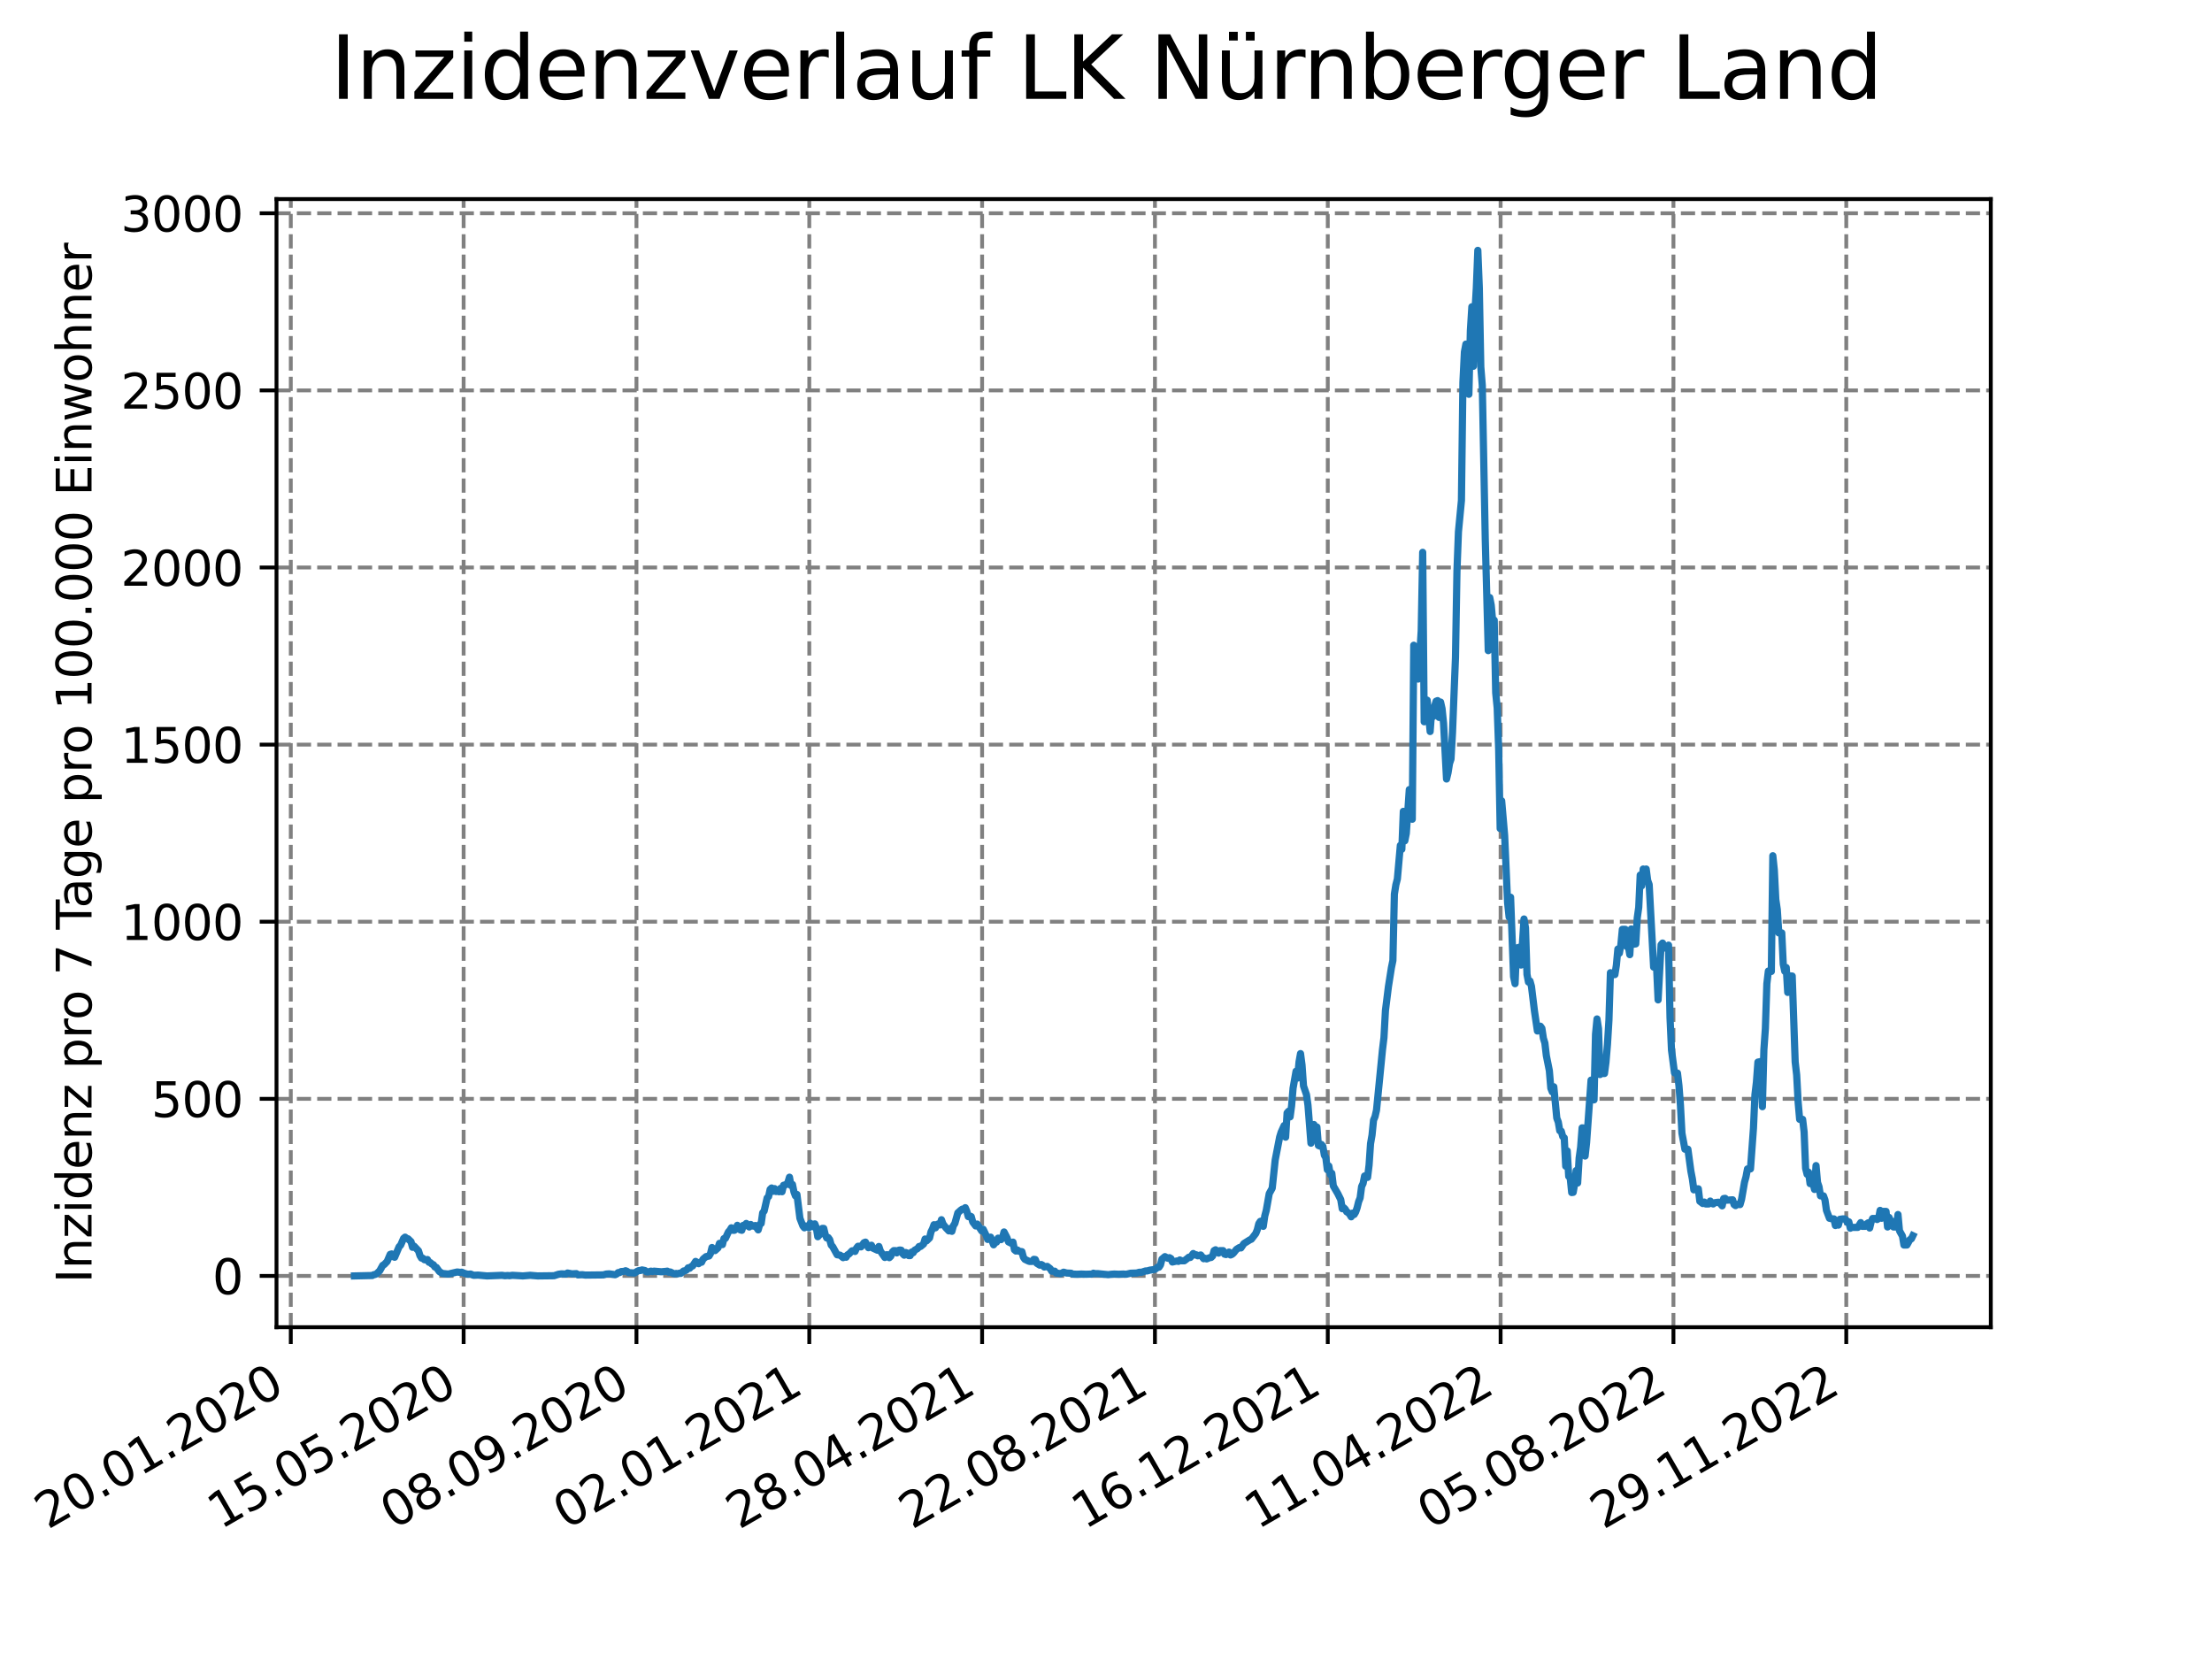 <?xml version="1.0" encoding="utf-8" standalone="no"?>
<!DOCTYPE svg PUBLIC "-//W3C//DTD SVG 1.1//EN"
  "http://www.w3.org/Graphics/SVG/1.1/DTD/svg11.dtd">
<svg xmlns:xlink="http://www.w3.org/1999/xlink" width="460.8pt" height="345.6pt" viewBox="0 0 460.8 345.6" xmlns="http://www.w3.org/2000/svg" version="1.1">
 <defs>
  <style type="text/css">*{stroke-linejoin: round; stroke-linecap: butt}</style>
 </defs>
 <g id="figure_1">
  <g id="patch_1">
   <path d="M 0 345.6 
L 460.8 345.6 
L 460.8 0 
L 0 0 
z
" style="fill: #ffffff"/>
  </g>
  <g id="axes_1">
   <g id="patch_2">
    <path d="M 57.6 276.48 
L 414.72 276.48 
L 414.72 41.472 
L 57.6 41.472 
z
" style="fill: #ffffff"/>
   </g>
   <g id="matplotlib.axis_1">
    <g id="xtick_1">
     <g id="line2d_1">
      <path d="M 60.577 276.48 
L 60.577 41.472 
" clip-path="url(#p43c33eaeb0)" style="fill: none; stroke-dasharray: 2.96,1.28; stroke-dashoffset: 0; stroke: #808080; stroke-width: 0.8"/>
     </g>
     <g id="line2d_2">
      <defs>
       <path id="m33ea0f60d6" d="M 0 0 
L 0 3.5 
" style="stroke: #000000; stroke-width: 0.8"/>
      </defs>
      <g>
       <use xlink:href="#m33ea0f60d6" x="60.577" y="276.48" style="stroke: #000000; stroke-width: 0.8"/>
      </g>
     </g>
     <g id="text_1">
      <!-- 20.01.2020 -->
      <g transform="translate(9.952 318.689) rotate(-30) scale(0.1 -0.1)">
       <defs>
        <path id="DejaVuSans-32" d="M 1228 531 
L 3431 531 
L 3431 0 
L 469 0 
L 469 531 
Q 828 903 1448 1529 
Q 2069 2156 2228 2338 
Q 2531 2678 2651 2914 
Q 2772 3150 2772 3378 
Q 2772 3750 2511 3984 
Q 2250 4219 1831 4219 
Q 1534 4219 1204 4116 
Q 875 4013 500 3803 
L 500 4441 
Q 881 4594 1212 4672 
Q 1544 4750 1819 4750 
Q 2544 4750 2975 4387 
Q 3406 4025 3406 3419 
Q 3406 3131 3298 2873 
Q 3191 2616 2906 2266 
Q 2828 2175 2409 1742 
Q 1991 1309 1228 531 
z
" transform="scale(0.016)"/>
        <path id="DejaVuSans-30" d="M 2034 4250 
Q 1547 4250 1301 3770 
Q 1056 3291 1056 2328 
Q 1056 1369 1301 889 
Q 1547 409 2034 409 
Q 2525 409 2770 889 
Q 3016 1369 3016 2328 
Q 3016 3291 2770 3770 
Q 2525 4250 2034 4250 
z
M 2034 4750 
Q 2819 4750 3233 4129 
Q 3647 3509 3647 2328 
Q 3647 1150 3233 529 
Q 2819 -91 2034 -91 
Q 1250 -91 836 529 
Q 422 1150 422 2328 
Q 422 3509 836 4129 
Q 1250 4750 2034 4750 
z
" transform="scale(0.016)"/>
        <path id="DejaVuSans-2e" d="M 684 794 
L 1344 794 
L 1344 0 
L 684 0 
L 684 794 
z
" transform="scale(0.016)"/>
        <path id="DejaVuSans-31" d="M 794 531 
L 1825 531 
L 1825 4091 
L 703 3866 
L 703 4441 
L 1819 4666 
L 2450 4666 
L 2450 531 
L 3481 531 
L 3481 0 
L 794 0 
L 794 531 
z
" transform="scale(0.016)"/>
       </defs>
       <use xlink:href="#DejaVuSans-32"/>
       <use xlink:href="#DejaVuSans-30" x="63.623"/>
       <use xlink:href="#DejaVuSans-2e" x="127.246"/>
       <use xlink:href="#DejaVuSans-30" x="159.033"/>
       <use xlink:href="#DejaVuSans-31" x="222.656"/>
       <use xlink:href="#DejaVuSans-2e" x="286.279"/>
       <use xlink:href="#DejaVuSans-32" x="318.066"/>
       <use xlink:href="#DejaVuSans-30" x="381.689"/>
       <use xlink:href="#DejaVuSans-32" x="445.312"/>
       <use xlink:href="#DejaVuSans-30" x="508.936"/>
      </g>
     </g>
    </g>
    <g id="xtick_2">
     <g id="line2d_3">
      <path d="M 96.581 276.48 
L 96.581 41.472 
" clip-path="url(#p43c33eaeb0)" style="fill: none; stroke-dasharray: 2.96,1.28; stroke-dashoffset: 0; stroke: #808080; stroke-width: 0.8"/>
     </g>
     <g id="line2d_4">
      <g>
       <use xlink:href="#m33ea0f60d6" x="96.581" y="276.48" style="stroke: #000000; stroke-width: 0.8"/>
      </g>
     </g>
     <g id="text_2">
      <!-- 15.05.2020 -->
      <g transform="translate(45.956 318.689) rotate(-30) scale(0.1 -0.1)">
       <defs>
        <path id="DejaVuSans-35" d="M 691 4666 
L 3169 4666 
L 3169 4134 
L 1269 4134 
L 1269 2991 
Q 1406 3038 1543 3061 
Q 1681 3084 1819 3084 
Q 2600 3084 3056 2656 
Q 3513 2228 3513 1497 
Q 3513 744 3044 326 
Q 2575 -91 1722 -91 
Q 1428 -91 1123 -41 
Q 819 9 494 109 
L 494 744 
Q 775 591 1075 516 
Q 1375 441 1709 441 
Q 2250 441 2565 725 
Q 2881 1009 2881 1497 
Q 2881 1984 2565 2268 
Q 2250 2553 1709 2553 
Q 1456 2553 1204 2497 
Q 953 2441 691 2322 
L 691 4666 
z
" transform="scale(0.016)"/>
       </defs>
       <use xlink:href="#DejaVuSans-31"/>
       <use xlink:href="#DejaVuSans-35" x="63.623"/>
       <use xlink:href="#DejaVuSans-2e" x="127.246"/>
       <use xlink:href="#DejaVuSans-30" x="159.033"/>
       <use xlink:href="#DejaVuSans-35" x="222.656"/>
       <use xlink:href="#DejaVuSans-2e" x="286.279"/>
       <use xlink:href="#DejaVuSans-32" x="318.066"/>
       <use xlink:href="#DejaVuSans-30" x="381.689"/>
       <use xlink:href="#DejaVuSans-32" x="445.312"/>
       <use xlink:href="#DejaVuSans-30" x="508.936"/>
      </g>
     </g>
    </g>
    <g id="xtick_3">
     <g id="line2d_5">
      <path d="M 132.585 276.48 
L 132.585 41.472 
" clip-path="url(#p43c33eaeb0)" style="fill: none; stroke-dasharray: 2.96,1.28; stroke-dashoffset: 0; stroke: #808080; stroke-width: 0.8"/>
     </g>
     <g id="line2d_6">
      <g>
       <use xlink:href="#m33ea0f60d6" x="132.585" y="276.48" style="stroke: #000000; stroke-width: 0.8"/>
      </g>
     </g>
     <g id="text_3">
      <!-- 08.09.2020 -->
      <g transform="translate(81.959 318.689) rotate(-30) scale(0.1 -0.1)">
       <defs>
        <path id="DejaVuSans-38" d="M 2034 2216 
Q 1584 2216 1326 1975 
Q 1069 1734 1069 1313 
Q 1069 891 1326 650 
Q 1584 409 2034 409 
Q 2484 409 2743 651 
Q 3003 894 3003 1313 
Q 3003 1734 2745 1975 
Q 2488 2216 2034 2216 
z
M 1403 2484 
Q 997 2584 770 2862 
Q 544 3141 544 3541 
Q 544 4100 942 4425 
Q 1341 4750 2034 4750 
Q 2731 4750 3128 4425 
Q 3525 4100 3525 3541 
Q 3525 3141 3298 2862 
Q 3072 2584 2669 2484 
Q 3125 2378 3379 2068 
Q 3634 1759 3634 1313 
Q 3634 634 3220 271 
Q 2806 -91 2034 -91 
Q 1263 -91 848 271 
Q 434 634 434 1313 
Q 434 1759 690 2068 
Q 947 2378 1403 2484 
z
M 1172 3481 
Q 1172 3119 1398 2916 
Q 1625 2713 2034 2713 
Q 2441 2713 2670 2916 
Q 2900 3119 2900 3481 
Q 2900 3844 2670 4047 
Q 2441 4250 2034 4250 
Q 1625 4250 1398 4047 
Q 1172 3844 1172 3481 
z
" transform="scale(0.016)"/>
        <path id="DejaVuSans-39" d="M 703 97 
L 703 672 
Q 941 559 1184 500 
Q 1428 441 1663 441 
Q 2288 441 2617 861 
Q 2947 1281 2994 2138 
Q 2813 1869 2534 1725 
Q 2256 1581 1919 1581 
Q 1219 1581 811 2004 
Q 403 2428 403 3163 
Q 403 3881 828 4315 
Q 1253 4750 1959 4750 
Q 2769 4750 3195 4129 
Q 3622 3509 3622 2328 
Q 3622 1225 3098 567 
Q 2575 -91 1691 -91 
Q 1453 -91 1209 -44 
Q 966 3 703 97 
z
M 1959 2075 
Q 2384 2075 2632 2365 
Q 2881 2656 2881 3163 
Q 2881 3666 2632 3958 
Q 2384 4250 1959 4250 
Q 1534 4250 1286 3958 
Q 1038 3666 1038 3163 
Q 1038 2656 1286 2365 
Q 1534 2075 1959 2075 
z
" transform="scale(0.016)"/>
       </defs>
       <use xlink:href="#DejaVuSans-30"/>
       <use xlink:href="#DejaVuSans-38" x="63.623"/>
       <use xlink:href="#DejaVuSans-2e" x="127.246"/>
       <use xlink:href="#DejaVuSans-30" x="159.033"/>
       <use xlink:href="#DejaVuSans-39" x="222.656"/>
       <use xlink:href="#DejaVuSans-2e" x="286.279"/>
       <use xlink:href="#DejaVuSans-32" x="318.066"/>
       <use xlink:href="#DejaVuSans-30" x="381.689"/>
       <use xlink:href="#DejaVuSans-32" x="445.312"/>
       <use xlink:href="#DejaVuSans-30" x="508.936"/>
      </g>
     </g>
    </g>
    <g id="xtick_4">
     <g id="line2d_7">
      <path d="M 168.588 276.48 
L 168.588 41.472 
" clip-path="url(#p43c33eaeb0)" style="fill: none; stroke-dasharray: 2.96,1.28; stroke-dashoffset: 0; stroke: #808080; stroke-width: 0.8"/>
     </g>
     <g id="line2d_8">
      <g>
       <use xlink:href="#m33ea0f60d6" x="168.588" y="276.48" style="stroke: #000000; stroke-width: 0.8"/>
      </g>
     </g>
     <g id="text_4">
      <!-- 02.01.2021 -->
      <g transform="translate(117.963 318.689) rotate(-30) scale(0.1 -0.1)">
       <use xlink:href="#DejaVuSans-30"/>
       <use xlink:href="#DejaVuSans-32" x="63.623"/>
       <use xlink:href="#DejaVuSans-2e" x="127.246"/>
       <use xlink:href="#DejaVuSans-30" x="159.033"/>
       <use xlink:href="#DejaVuSans-31" x="222.656"/>
       <use xlink:href="#DejaVuSans-2e" x="286.279"/>
       <use xlink:href="#DejaVuSans-32" x="318.066"/>
       <use xlink:href="#DejaVuSans-30" x="381.689"/>
       <use xlink:href="#DejaVuSans-32" x="445.312"/>
       <use xlink:href="#DejaVuSans-31" x="508.936"/>
      </g>
     </g>
    </g>
    <g id="xtick_5">
     <g id="line2d_9">
      <path d="M 204.592 276.48 
L 204.592 41.472 
" clip-path="url(#p43c33eaeb0)" style="fill: none; stroke-dasharray: 2.96,1.28; stroke-dashoffset: 0; stroke: #808080; stroke-width: 0.8"/>
     </g>
     <g id="line2d_10">
      <g>
       <use xlink:href="#m33ea0f60d6" x="204.592" y="276.48" style="stroke: #000000; stroke-width: 0.8"/>
      </g>
     </g>
     <g id="text_5">
      <!-- 28.04.2021 -->
      <g transform="translate(153.967 318.689) rotate(-30) scale(0.1 -0.1)">
       <defs>
        <path id="DejaVuSans-34" d="M 2419 4116 
L 825 1625 
L 2419 1625 
L 2419 4116 
z
M 2253 4666 
L 3047 4666 
L 3047 1625 
L 3713 1625 
L 3713 1100 
L 3047 1100 
L 3047 0 
L 2419 0 
L 2419 1100 
L 313 1100 
L 313 1709 
L 2253 4666 
z
" transform="scale(0.016)"/>
       </defs>
       <use xlink:href="#DejaVuSans-32"/>
       <use xlink:href="#DejaVuSans-38" x="63.623"/>
       <use xlink:href="#DejaVuSans-2e" x="127.246"/>
       <use xlink:href="#DejaVuSans-30" x="159.033"/>
       <use xlink:href="#DejaVuSans-34" x="222.656"/>
       <use xlink:href="#DejaVuSans-2e" x="286.279"/>
       <use xlink:href="#DejaVuSans-32" x="318.066"/>
       <use xlink:href="#DejaVuSans-30" x="381.689"/>
       <use xlink:href="#DejaVuSans-32" x="445.312"/>
       <use xlink:href="#DejaVuSans-31" x="508.936"/>
      </g>
     </g>
    </g>
    <g id="xtick_6">
     <g id="line2d_11">
      <path d="M 240.596 276.48 
L 240.596 41.472 
" clip-path="url(#p43c33eaeb0)" style="fill: none; stroke-dasharray: 2.96,1.28; stroke-dashoffset: 0; stroke: #808080; stroke-width: 0.8"/>
     </g>
     <g id="line2d_12">
      <g>
       <use xlink:href="#m33ea0f60d6" x="240.596" y="276.48" style="stroke: #000000; stroke-width: 0.8"/>
      </g>
     </g>
     <g id="text_6">
      <!-- 22.08.2021 -->
      <g transform="translate(189.971 318.689) rotate(-30) scale(0.1 -0.1)">
       <use xlink:href="#DejaVuSans-32"/>
       <use xlink:href="#DejaVuSans-32" x="63.623"/>
       <use xlink:href="#DejaVuSans-2e" x="127.246"/>
       <use xlink:href="#DejaVuSans-30" x="159.033"/>
       <use xlink:href="#DejaVuSans-38" x="222.656"/>
       <use xlink:href="#DejaVuSans-2e" x="286.279"/>
       <use xlink:href="#DejaVuSans-32" x="318.066"/>
       <use xlink:href="#DejaVuSans-30" x="381.689"/>
       <use xlink:href="#DejaVuSans-32" x="445.312"/>
       <use xlink:href="#DejaVuSans-31" x="508.936"/>
      </g>
     </g>
    </g>
    <g id="xtick_7">
     <g id="line2d_13">
      <path d="M 276.6 276.48 
L 276.6 41.472 
" clip-path="url(#p43c33eaeb0)" style="fill: none; stroke-dasharray: 2.96,1.28; stroke-dashoffset: 0; stroke: #808080; stroke-width: 0.8"/>
     </g>
     <g id="line2d_14">
      <g>
       <use xlink:href="#m33ea0f60d6" x="276.6" y="276.48" style="stroke: #000000; stroke-width: 0.8"/>
      </g>
     </g>
     <g id="text_7">
      <!-- 16.12.2021 -->
      <g transform="translate(225.974 318.689) rotate(-30) scale(0.1 -0.1)">
       <defs>
        <path id="DejaVuSans-36" d="M 2113 2584 
Q 1688 2584 1439 2293 
Q 1191 2003 1191 1497 
Q 1191 994 1439 701 
Q 1688 409 2113 409 
Q 2538 409 2786 701 
Q 3034 994 3034 1497 
Q 3034 2003 2786 2293 
Q 2538 2584 2113 2584 
z
M 3366 4563 
L 3366 3988 
Q 3128 4100 2886 4159 
Q 2644 4219 2406 4219 
Q 1781 4219 1451 3797 
Q 1122 3375 1075 2522 
Q 1259 2794 1537 2939 
Q 1816 3084 2150 3084 
Q 2853 3084 3261 2657 
Q 3669 2231 3669 1497 
Q 3669 778 3244 343 
Q 2819 -91 2113 -91 
Q 1303 -91 875 529 
Q 447 1150 447 2328 
Q 447 3434 972 4092 
Q 1497 4750 2381 4750 
Q 2619 4750 2861 4703 
Q 3103 4656 3366 4563 
z
" transform="scale(0.016)"/>
       </defs>
       <use xlink:href="#DejaVuSans-31"/>
       <use xlink:href="#DejaVuSans-36" x="63.623"/>
       <use xlink:href="#DejaVuSans-2e" x="127.246"/>
       <use xlink:href="#DejaVuSans-31" x="159.033"/>
       <use xlink:href="#DejaVuSans-32" x="222.656"/>
       <use xlink:href="#DejaVuSans-2e" x="286.279"/>
       <use xlink:href="#DejaVuSans-32" x="318.066"/>
       <use xlink:href="#DejaVuSans-30" x="381.689"/>
       <use xlink:href="#DejaVuSans-32" x="445.312"/>
       <use xlink:href="#DejaVuSans-31" x="508.936"/>
      </g>
     </g>
    </g>
    <g id="xtick_8">
     <g id="line2d_15">
      <path d="M 312.603 276.48 
L 312.603 41.472 
" clip-path="url(#p43c33eaeb0)" style="fill: none; stroke-dasharray: 2.96,1.28; stroke-dashoffset: 0; stroke: #808080; stroke-width: 0.8"/>
     </g>
     <g id="line2d_16">
      <g>
       <use xlink:href="#m33ea0f60d6" x="312.603" y="276.48" style="stroke: #000000; stroke-width: 0.8"/>
      </g>
     </g>
     <g id="text_8">
      <!-- 11.04.2022 -->
      <g transform="translate(261.978 318.689) rotate(-30) scale(0.1 -0.1)">
       <use xlink:href="#DejaVuSans-31"/>
       <use xlink:href="#DejaVuSans-31" x="63.623"/>
       <use xlink:href="#DejaVuSans-2e" x="127.246"/>
       <use xlink:href="#DejaVuSans-30" x="159.033"/>
       <use xlink:href="#DejaVuSans-34" x="222.656"/>
       <use xlink:href="#DejaVuSans-2e" x="286.279"/>
       <use xlink:href="#DejaVuSans-32" x="318.066"/>
       <use xlink:href="#DejaVuSans-30" x="381.689"/>
       <use xlink:href="#DejaVuSans-32" x="445.312"/>
       <use xlink:href="#DejaVuSans-32" x="508.936"/>
      </g>
     </g>
    </g>
    <g id="xtick_9">
     <g id="line2d_17">
      <path d="M 348.607 276.48 
L 348.607 41.472 
" clip-path="url(#p43c33eaeb0)" style="fill: none; stroke-dasharray: 2.96,1.28; stroke-dashoffset: 0; stroke: #808080; stroke-width: 0.8"/>
     </g>
     <g id="line2d_18">
      <g>
       <use xlink:href="#m33ea0f60d6" x="348.607" y="276.48" style="stroke: #000000; stroke-width: 0.8"/>
      </g>
     </g>
     <g id="text_9">
      <!-- 05.08.2022 -->
      <g transform="translate(297.982 318.689) rotate(-30) scale(0.1 -0.1)">
       <use xlink:href="#DejaVuSans-30"/>
       <use xlink:href="#DejaVuSans-35" x="63.623"/>
       <use xlink:href="#DejaVuSans-2e" x="127.246"/>
       <use xlink:href="#DejaVuSans-30" x="159.033"/>
       <use xlink:href="#DejaVuSans-38" x="222.656"/>
       <use xlink:href="#DejaVuSans-2e" x="286.279"/>
       <use xlink:href="#DejaVuSans-32" x="318.066"/>
       <use xlink:href="#DejaVuSans-30" x="381.689"/>
       <use xlink:href="#DejaVuSans-32" x="445.312"/>
       <use xlink:href="#DejaVuSans-32" x="508.936"/>
      </g>
     </g>
    </g>
    <g id="xtick_10">
     <g id="line2d_19">
      <path d="M 384.611 276.48 
L 384.611 41.472 
" clip-path="url(#p43c33eaeb0)" style="fill: none; stroke-dasharray: 2.96,1.28; stroke-dashoffset: 0; stroke: #808080; stroke-width: 0.8"/>
     </g>
     <g id="line2d_20">
      <g>
       <use xlink:href="#m33ea0f60d6" x="384.611" y="276.48" style="stroke: #000000; stroke-width: 0.8"/>
      </g>
     </g>
     <g id="text_10">
      <!-- 29.11.2022 -->
      <g transform="translate(333.986 318.689) rotate(-30) scale(0.1 -0.1)">
       <use xlink:href="#DejaVuSans-32"/>
       <use xlink:href="#DejaVuSans-39" x="63.623"/>
       <use xlink:href="#DejaVuSans-2e" x="127.246"/>
       <use xlink:href="#DejaVuSans-31" x="159.033"/>
       <use xlink:href="#DejaVuSans-31" x="222.656"/>
       <use xlink:href="#DejaVuSans-2e" x="286.279"/>
       <use xlink:href="#DejaVuSans-32" x="318.066"/>
       <use xlink:href="#DejaVuSans-30" x="381.689"/>
       <use xlink:href="#DejaVuSans-32" x="445.312"/>
       <use xlink:href="#DejaVuSans-32" x="508.936"/>
      </g>
     </g>
    </g>
   </g>
   <g id="matplotlib.axis_2">
    <g id="ytick_1">
     <g id="line2d_21">
      <path d="M 57.6 265.798 
L 414.72 265.798 
" clip-path="url(#p43c33eaeb0)" style="fill: none; stroke-dasharray: 2.96,1.28; stroke-dashoffset: 0; stroke: #808080; stroke-width: 0.8"/>
     </g>
     <g id="line2d_22">
      <defs>
       <path id="m6b6531a99d" d="M 0 0 
L -3.5 0 
" style="stroke: #000000; stroke-width: 0.8"/>
      </defs>
      <g>
       <use xlink:href="#m6b6531a99d" x="57.6" y="265.798" style="stroke: #000000; stroke-width: 0.8"/>
      </g>
     </g>
     <g id="text_11">
      <!-- 0 -->
      <g transform="translate(44.237 269.597) scale(0.1 -0.1)">
       <use xlink:href="#DejaVuSans-30"/>
      </g>
     </g>
    </g>
    <g id="ytick_2">
     <g id="line2d_23">
      <path d="M 57.6 228.903 
L 414.72 228.903 
" clip-path="url(#p43c33eaeb0)" style="fill: none; stroke-dasharray: 2.96,1.28; stroke-dashoffset: 0; stroke: #808080; stroke-width: 0.8"/>
     </g>
     <g id="line2d_24">
      <g>
       <use xlink:href="#m6b6531a99d" x="57.6" y="228.903" style="stroke: #000000; stroke-width: 0.8"/>
      </g>
     </g>
     <g id="text_12">
      <!-- 500 -->
      <g transform="translate(31.512 232.703) scale(0.1 -0.1)">
       <use xlink:href="#DejaVuSans-35"/>
       <use xlink:href="#DejaVuSans-30" x="63.623"/>
       <use xlink:href="#DejaVuSans-30" x="127.246"/>
      </g>
     </g>
    </g>
    <g id="ytick_3">
     <g id="line2d_25">
      <path d="M 57.6 192.009 
L 414.72 192.009 
" clip-path="url(#p43c33eaeb0)" style="fill: none; stroke-dasharray: 2.96,1.28; stroke-dashoffset: 0; stroke: #808080; stroke-width: 0.8"/>
     </g>
     <g id="line2d_26">
      <g>
       <use xlink:href="#m6b6531a99d" x="57.6" y="192.009" style="stroke: #000000; stroke-width: 0.8"/>
      </g>
     </g>
     <g id="text_13">
      <!-- 1000 -->
      <g transform="translate(25.15 195.808) scale(0.1 -0.1)">
       <use xlink:href="#DejaVuSans-31"/>
       <use xlink:href="#DejaVuSans-30" x="63.623"/>
       <use xlink:href="#DejaVuSans-30" x="127.246"/>
       <use xlink:href="#DejaVuSans-30" x="190.869"/>
      </g>
     </g>
    </g>
    <g id="ytick_4">
     <g id="line2d_27">
      <path d="M 57.6 155.114 
L 414.72 155.114 
" clip-path="url(#p43c33eaeb0)" style="fill: none; stroke-dasharray: 2.96,1.28; stroke-dashoffset: 0; stroke: #808080; stroke-width: 0.8"/>
     </g>
     <g id="line2d_28">
      <g>
       <use xlink:href="#m6b6531a99d" x="57.6" y="155.114" style="stroke: #000000; stroke-width: 0.8"/>
      </g>
     </g>
     <g id="text_14">
      <!-- 1500 -->
      <g transform="translate(25.15 158.914) scale(0.1 -0.1)">
       <use xlink:href="#DejaVuSans-31"/>
       <use xlink:href="#DejaVuSans-35" x="63.623"/>
       <use xlink:href="#DejaVuSans-30" x="127.246"/>
       <use xlink:href="#DejaVuSans-30" x="190.869"/>
      </g>
     </g>
    </g>
    <g id="ytick_5">
     <g id="line2d_29">
      <path d="M 57.6 118.22 
L 414.72 118.22 
" clip-path="url(#p43c33eaeb0)" style="fill: none; stroke-dasharray: 2.96,1.28; stroke-dashoffset: 0; stroke: #808080; stroke-width: 0.8"/>
     </g>
     <g id="line2d_30">
      <g>
       <use xlink:href="#m6b6531a99d" x="57.6" y="118.22" style="stroke: #000000; stroke-width: 0.8"/>
      </g>
     </g>
     <g id="text_15">
      <!-- 2000 -->
      <g transform="translate(25.15 122.019) scale(0.1 -0.1)">
       <use xlink:href="#DejaVuSans-32"/>
       <use xlink:href="#DejaVuSans-30" x="63.623"/>
       <use xlink:href="#DejaVuSans-30" x="127.246"/>
       <use xlink:href="#DejaVuSans-30" x="190.869"/>
      </g>
     </g>
    </g>
    <g id="ytick_6">
     <g id="line2d_31">
      <path d="M 57.6 81.326 
L 414.72 81.326 
" clip-path="url(#p43c33eaeb0)" style="fill: none; stroke-dasharray: 2.96,1.28; stroke-dashoffset: 0; stroke: #808080; stroke-width: 0.8"/>
     </g>
     <g id="line2d_32">
      <g>
       <use xlink:href="#m6b6531a99d" x="57.6" y="81.326" style="stroke: #000000; stroke-width: 0.8"/>
      </g>
     </g>
     <g id="text_16">
      <!-- 2500 -->
      <g transform="translate(25.15 85.125) scale(0.1 -0.1)">
       <use xlink:href="#DejaVuSans-32"/>
       <use xlink:href="#DejaVuSans-35" x="63.623"/>
       <use xlink:href="#DejaVuSans-30" x="127.246"/>
       <use xlink:href="#DejaVuSans-30" x="190.869"/>
      </g>
     </g>
    </g>
    <g id="ytick_7">
     <g id="line2d_33">
      <path d="M 57.6 44.431 
L 414.72 44.431 
" clip-path="url(#p43c33eaeb0)" style="fill: none; stroke-dasharray: 2.96,1.28; stroke-dashoffset: 0; stroke: #808080; stroke-width: 0.8"/>
     </g>
     <g id="line2d_34">
      <g>
       <use xlink:href="#m6b6531a99d" x="57.6" y="44.431" style="stroke: #000000; stroke-width: 0.8"/>
      </g>
     </g>
     <g id="text_17">
      <!-- 3000 -->
      <g transform="translate(25.15 48.23) scale(0.1 -0.1)">
       <defs>
        <path id="DejaVuSans-33" d="M 2597 2516 
Q 3050 2419 3304 2112 
Q 3559 1806 3559 1356 
Q 3559 666 3084 287 
Q 2609 -91 1734 -91 
Q 1441 -91 1130 -33 
Q 819 25 488 141 
L 488 750 
Q 750 597 1062 519 
Q 1375 441 1716 441 
Q 2309 441 2620 675 
Q 2931 909 2931 1356 
Q 2931 1769 2642 2001 
Q 2353 2234 1838 2234 
L 1294 2234 
L 1294 2753 
L 1863 2753 
Q 2328 2753 2575 2939 
Q 2822 3125 2822 3475 
Q 2822 3834 2567 4026 
Q 2313 4219 1838 4219 
Q 1578 4219 1281 4162 
Q 984 4106 628 3988 
L 628 4550 
Q 988 4650 1302 4700 
Q 1616 4750 1894 4750 
Q 2613 4750 3031 4423 
Q 3450 4097 3450 3541 
Q 3450 3153 3228 2886 
Q 3006 2619 2597 2516 
z
" transform="scale(0.016)"/>
       </defs>
       <use xlink:href="#DejaVuSans-33"/>
       <use xlink:href="#DejaVuSans-30" x="63.623"/>
       <use xlink:href="#DejaVuSans-30" x="127.246"/>
       <use xlink:href="#DejaVuSans-30" x="190.869"/>
      </g>
     </g>
    </g>
    <g id="text_18">
     <!-- Inzidenz pro 7 Tage pro 100.000 Einwohner -->
     <g transform="translate(19.07 267.301) rotate(-90) scale(0.1 -0.1)">
      <defs>
       <path id="DejaVuSans-49" d="M 628 4666 
L 1259 4666 
L 1259 0 
L 628 0 
L 628 4666 
z
" transform="scale(0.016)"/>
       <path id="DejaVuSans-6e" d="M 3513 2113 
L 3513 0 
L 2938 0 
L 2938 2094 
Q 2938 2591 2744 2837 
Q 2550 3084 2163 3084 
Q 1697 3084 1428 2787 
Q 1159 2491 1159 1978 
L 1159 0 
L 581 0 
L 581 3500 
L 1159 3500 
L 1159 2956 
Q 1366 3272 1645 3428 
Q 1925 3584 2291 3584 
Q 2894 3584 3203 3211 
Q 3513 2838 3513 2113 
z
" transform="scale(0.016)"/>
       <path id="DejaVuSans-7a" d="M 353 3500 
L 3084 3500 
L 3084 2975 
L 922 459 
L 3084 459 
L 3084 0 
L 275 0 
L 275 525 
L 2438 3041 
L 353 3041 
L 353 3500 
z
" transform="scale(0.016)"/>
       <path id="DejaVuSans-69" d="M 603 3500 
L 1178 3500 
L 1178 0 
L 603 0 
L 603 3500 
z
M 603 4863 
L 1178 4863 
L 1178 4134 
L 603 4134 
L 603 4863 
z
" transform="scale(0.016)"/>
       <path id="DejaVuSans-64" d="M 2906 2969 
L 2906 4863 
L 3481 4863 
L 3481 0 
L 2906 0 
L 2906 525 
Q 2725 213 2448 61 
Q 2172 -91 1784 -91 
Q 1150 -91 751 415 
Q 353 922 353 1747 
Q 353 2572 751 3078 
Q 1150 3584 1784 3584 
Q 2172 3584 2448 3432 
Q 2725 3281 2906 2969 
z
M 947 1747 
Q 947 1113 1208 752 
Q 1469 391 1925 391 
Q 2381 391 2643 752 
Q 2906 1113 2906 1747 
Q 2906 2381 2643 2742 
Q 2381 3103 1925 3103 
Q 1469 3103 1208 2742 
Q 947 2381 947 1747 
z
" transform="scale(0.016)"/>
       <path id="DejaVuSans-65" d="M 3597 1894 
L 3597 1613 
L 953 1613 
Q 991 1019 1311 708 
Q 1631 397 2203 397 
Q 2534 397 2845 478 
Q 3156 559 3463 722 
L 3463 178 
Q 3153 47 2828 -22 
Q 2503 -91 2169 -91 
Q 1331 -91 842 396 
Q 353 884 353 1716 
Q 353 2575 817 3079 
Q 1281 3584 2069 3584 
Q 2775 3584 3186 3129 
Q 3597 2675 3597 1894 
z
M 3022 2063 
Q 3016 2534 2758 2815 
Q 2500 3097 2075 3097 
Q 1594 3097 1305 2825 
Q 1016 2553 972 2059 
L 3022 2063 
z
" transform="scale(0.016)"/>
       <path id="DejaVuSans-20" transform="scale(0.016)"/>
       <path id="DejaVuSans-70" d="M 1159 525 
L 1159 -1331 
L 581 -1331 
L 581 3500 
L 1159 3500 
L 1159 2969 
Q 1341 3281 1617 3432 
Q 1894 3584 2278 3584 
Q 2916 3584 3314 3078 
Q 3713 2572 3713 1747 
Q 3713 922 3314 415 
Q 2916 -91 2278 -91 
Q 1894 -91 1617 61 
Q 1341 213 1159 525 
z
M 3116 1747 
Q 3116 2381 2855 2742 
Q 2594 3103 2138 3103 
Q 1681 3103 1420 2742 
Q 1159 2381 1159 1747 
Q 1159 1113 1420 752 
Q 1681 391 2138 391 
Q 2594 391 2855 752 
Q 3116 1113 3116 1747 
z
" transform="scale(0.016)"/>
       <path id="DejaVuSans-72" d="M 2631 2963 
Q 2534 3019 2420 3045 
Q 2306 3072 2169 3072 
Q 1681 3072 1420 2755 
Q 1159 2438 1159 1844 
L 1159 0 
L 581 0 
L 581 3500 
L 1159 3500 
L 1159 2956 
Q 1341 3275 1631 3429 
Q 1922 3584 2338 3584 
Q 2397 3584 2469 3576 
Q 2541 3569 2628 3553 
L 2631 2963 
z
" transform="scale(0.016)"/>
       <path id="DejaVuSans-6f" d="M 1959 3097 
Q 1497 3097 1228 2736 
Q 959 2375 959 1747 
Q 959 1119 1226 758 
Q 1494 397 1959 397 
Q 2419 397 2687 759 
Q 2956 1122 2956 1747 
Q 2956 2369 2687 2733 
Q 2419 3097 1959 3097 
z
M 1959 3584 
Q 2709 3584 3137 3096 
Q 3566 2609 3566 1747 
Q 3566 888 3137 398 
Q 2709 -91 1959 -91 
Q 1206 -91 779 398 
Q 353 888 353 1747 
Q 353 2609 779 3096 
Q 1206 3584 1959 3584 
z
" transform="scale(0.016)"/>
       <path id="DejaVuSans-37" d="M 525 4666 
L 3525 4666 
L 3525 4397 
L 1831 0 
L 1172 0 
L 2766 4134 
L 525 4134 
L 525 4666 
z
" transform="scale(0.016)"/>
       <path id="DejaVuSans-54" d="M -19 4666 
L 3928 4666 
L 3928 4134 
L 2272 4134 
L 2272 0 
L 1638 0 
L 1638 4134 
L -19 4134 
L -19 4666 
z
" transform="scale(0.016)"/>
       <path id="DejaVuSans-61" d="M 2194 1759 
Q 1497 1759 1228 1600 
Q 959 1441 959 1056 
Q 959 750 1161 570 
Q 1363 391 1709 391 
Q 2188 391 2477 730 
Q 2766 1069 2766 1631 
L 2766 1759 
L 2194 1759 
z
M 3341 1997 
L 3341 0 
L 2766 0 
L 2766 531 
Q 2569 213 2275 61 
Q 1981 -91 1556 -91 
Q 1019 -91 701 211 
Q 384 513 384 1019 
Q 384 1609 779 1909 
Q 1175 2209 1959 2209 
L 2766 2209 
L 2766 2266 
Q 2766 2663 2505 2880 
Q 2244 3097 1772 3097 
Q 1472 3097 1187 3025 
Q 903 2953 641 2809 
L 641 3341 
Q 956 3463 1253 3523 
Q 1550 3584 1831 3584 
Q 2591 3584 2966 3190 
Q 3341 2797 3341 1997 
z
" transform="scale(0.016)"/>
       <path id="DejaVuSans-67" d="M 2906 1791 
Q 2906 2416 2648 2759 
Q 2391 3103 1925 3103 
Q 1463 3103 1205 2759 
Q 947 2416 947 1791 
Q 947 1169 1205 825 
Q 1463 481 1925 481 
Q 2391 481 2648 825 
Q 2906 1169 2906 1791 
z
M 3481 434 
Q 3481 -459 3084 -895 
Q 2688 -1331 1869 -1331 
Q 1566 -1331 1297 -1286 
Q 1028 -1241 775 -1147 
L 775 -588 
Q 1028 -725 1275 -790 
Q 1522 -856 1778 -856 
Q 2344 -856 2625 -561 
Q 2906 -266 2906 331 
L 2906 616 
Q 2728 306 2450 153 
Q 2172 0 1784 0 
Q 1141 0 747 490 
Q 353 981 353 1791 
Q 353 2603 747 3093 
Q 1141 3584 1784 3584 
Q 2172 3584 2450 3431 
Q 2728 3278 2906 2969 
L 2906 3500 
L 3481 3500 
L 3481 434 
z
" transform="scale(0.016)"/>
       <path id="DejaVuSans-45" d="M 628 4666 
L 3578 4666 
L 3578 4134 
L 1259 4134 
L 1259 2753 
L 3481 2753 
L 3481 2222 
L 1259 2222 
L 1259 531 
L 3634 531 
L 3634 0 
L 628 0 
L 628 4666 
z
" transform="scale(0.016)"/>
       <path id="DejaVuSans-77" d="M 269 3500 
L 844 3500 
L 1563 769 
L 2278 3500 
L 2956 3500 
L 3675 769 
L 4391 3500 
L 4966 3500 
L 4050 0 
L 3372 0 
L 2619 2869 
L 1863 0 
L 1184 0 
L 269 3500 
z
" transform="scale(0.016)"/>
       <path id="DejaVuSans-68" d="M 3513 2113 
L 3513 0 
L 2938 0 
L 2938 2094 
Q 2938 2591 2744 2837 
Q 2550 3084 2163 3084 
Q 1697 3084 1428 2787 
Q 1159 2491 1159 1978 
L 1159 0 
L 581 0 
L 581 4863 
L 1159 4863 
L 1159 2956 
Q 1366 3272 1645 3428 
Q 1925 3584 2291 3584 
Q 2894 3584 3203 3211 
Q 3513 2838 3513 2113 
z
" transform="scale(0.016)"/>
      </defs>
      <use xlink:href="#DejaVuSans-49"/>
      <use xlink:href="#DejaVuSans-6e" x="29.492"/>
      <use xlink:href="#DejaVuSans-7a" x="92.871"/>
      <use xlink:href="#DejaVuSans-69" x="145.361"/>
      <use xlink:href="#DejaVuSans-64" x="173.145"/>
      <use xlink:href="#DejaVuSans-65" x="236.621"/>
      <use xlink:href="#DejaVuSans-6e" x="298.145"/>
      <use xlink:href="#DejaVuSans-7a" x="361.523"/>
      <use xlink:href="#DejaVuSans-20" x="414.014"/>
      <use xlink:href="#DejaVuSans-70" x="445.801"/>
      <use xlink:href="#DejaVuSans-72" x="509.277"/>
      <use xlink:href="#DejaVuSans-6f" x="548.141"/>
      <use xlink:href="#DejaVuSans-20" x="609.322"/>
      <use xlink:href="#DejaVuSans-37" x="641.109"/>
      <use xlink:href="#DejaVuSans-20" x="704.732"/>
      <use xlink:href="#DejaVuSans-54" x="736.52"/>
      <use xlink:href="#DejaVuSans-61" x="781.104"/>
      <use xlink:href="#DejaVuSans-67" x="842.383"/>
      <use xlink:href="#DejaVuSans-65" x="905.859"/>
      <use xlink:href="#DejaVuSans-20" x="967.383"/>
      <use xlink:href="#DejaVuSans-70" x="999.17"/>
      <use xlink:href="#DejaVuSans-72" x="1062.646"/>
      <use xlink:href="#DejaVuSans-6f" x="1101.51"/>
      <use xlink:href="#DejaVuSans-20" x="1162.691"/>
      <use xlink:href="#DejaVuSans-31" x="1194.479"/>
      <use xlink:href="#DejaVuSans-30" x="1258.102"/>
      <use xlink:href="#DejaVuSans-30" x="1321.725"/>
      <use xlink:href="#DejaVuSans-2e" x="1385.348"/>
      <use xlink:href="#DejaVuSans-30" x="1417.135"/>
      <use xlink:href="#DejaVuSans-30" x="1480.758"/>
      <use xlink:href="#DejaVuSans-30" x="1544.381"/>
      <use xlink:href="#DejaVuSans-20" x="1608.004"/>
      <use xlink:href="#DejaVuSans-45" x="1639.791"/>
      <use xlink:href="#DejaVuSans-69" x="1702.975"/>
      <use xlink:href="#DejaVuSans-6e" x="1730.758"/>
      <use xlink:href="#DejaVuSans-77" x="1794.137"/>
      <use xlink:href="#DejaVuSans-6f" x="1875.924"/>
      <use xlink:href="#DejaVuSans-68" x="1937.105"/>
      <use xlink:href="#DejaVuSans-6e" x="2000.484"/>
      <use xlink:href="#DejaVuSans-65" x="2063.863"/>
      <use xlink:href="#DejaVuSans-72" x="2125.387"/>
     </g>
    </g>
   </g>
   <g id="line2d_35">
    <path d="M 73.833 265.798 
L 77.557 265.711 
L 77.868 265.539 
L 78.178 265.495 
L 78.488 265.323 
L 79.109 264.718 
L 79.73 263.594 
L 80.04 263.422 
L 80.661 262.774 
L 81.282 261.305 
L 81.592 261.218 
L 81.903 261.78 
L 82.213 261.909 
L 83.144 259.706 
L 83.454 259.404 
L 84.075 257.978 
L 84.386 257.719 
L 84.696 257.978 
L 85.006 258.064 
L 85.627 258.669 
L 85.937 259.836 
L 86.248 259.576 
L 87.179 260.57 
L 87.489 261.564 
L 87.8 262.082 
L 88.11 262.125 
L 88.42 262.428 
L 88.731 262.471 
L 89.041 262.385 
L 89.352 262.946 
L 89.662 263.033 
L 89.972 263.335 
L 90.283 263.465 
L 90.593 263.94 
L 90.903 264.026 
L 91.524 264.891 
L 92.145 265.279 
L 93.386 265.409 
L 95.249 264.977 
L 95.87 265.063 
L 96.18 265.02 
L 96.801 265.279 
L 97.421 265.452 
L 98.042 265.409 
L 98.663 265.668 
L 99.594 265.625 
L 101.456 265.798 
L 103.629 265.711 
L 104.56 265.668 
L 105.181 265.755 
L 105.802 265.711 
L 106.112 265.755 
L 106.733 265.668 
L 108.285 265.755 
L 108.905 265.798 
L 110.457 265.668 
L 112.009 265.798 
L 115.423 265.755 
L 116.354 265.452 
L 116.975 265.366 
L 117.906 265.409 
L 118.217 265.193 
L 119.148 265.366 
L 120.079 265.323 
L 120.389 265.582 
L 121.32 265.539 
L 121.941 265.625 
L 125.666 265.582 
L 126.286 265.409 
L 126.907 265.366 
L 128.149 265.539 
L 128.459 265.409 
L 128.769 265.107 
L 129.08 265.107 
L 129.39 264.891 
L 130.011 264.847 
L 130.321 264.718 
L 130.632 264.847 
L 130.942 265.107 
L 132.184 265.193 
L 132.804 264.804 
L 133.115 264.675 
L 133.425 264.675 
L 133.736 264.545 
L 134.356 264.675 
L 134.667 264.934 
L 134.977 264.977 
L 135.598 264.804 
L 135.908 264.891 
L 136.219 264.804 
L 137.77 264.934 
L 138.702 264.847 
L 139.012 264.804 
L 139.322 265.02 
L 139.633 264.977 
L 140.253 265.279 
L 140.564 265.366 
L 140.874 265.279 
L 141.185 265.366 
L 141.495 265.236 
L 141.805 265.279 
L 142.426 264.761 
L 142.736 264.718 
L 143.047 264.545 
L 143.357 264.113 
L 143.668 264.199 
L 143.978 263.854 
L 144.288 263.724 
L 144.909 262.774 
L 145.53 263.249 
L 145.84 262.946 
L 146.151 262.946 
L 146.461 262.298 
L 147.082 261.78 
L 147.702 261.65 
L 148.013 261.132 
L 148.323 259.879 
L 148.944 260.527 
L 149.565 259.965 
L 149.875 259.015 
L 150.496 259.274 
L 150.806 258.021 
L 151.117 257.978 
L 151.737 256.639 
L 152.048 256.293 
L 152.358 255.774 
L 152.669 256.293 
L 152.979 256.293 
L 153.289 256.077 
L 153.6 255.256 
L 154.22 256.207 
L 154.531 256.293 
L 154.841 255.256 
L 155.152 255.386 
L 155.462 254.867 
L 156.083 255.602 
L 156.393 255.083 
L 156.703 255.386 
L 157.014 255.429 
L 157.324 255.299 
L 157.945 256.207 
L 158.255 255.083 
L 158.566 254.867 
L 158.876 252.664 
L 159.186 252.275 
L 159.807 249.553 
L 160.118 249.251 
L 160.428 247.782 
L 160.738 247.479 
L 161.049 248.171 
L 161.359 247.609 
L 161.669 248.214 
L 161.98 248.127 
L 162.29 248.257 
L 162.601 247.566 
L 162.911 248.257 
L 163.221 246.918 
L 163.842 246.745 
L 164.152 246.27 
L 164.463 245.233 
L 164.773 246.961 
L 165.084 246.745 
L 165.394 248.3 
L 165.704 249.121 
L 166.015 248.819 
L 166.636 253.787 
L 167.256 255.386 
L 167.567 255.774 
L 167.877 255.386 
L 168.498 255.774 
L 168.808 254.824 
L 169.119 255.342 
L 169.429 255.558 
L 169.739 254.954 
L 170.05 255.731 
L 170.36 257.632 
L 170.67 257.287 
L 171.291 255.904 
L 171.602 255.904 
L 171.912 257.2 
L 172.222 257.891 
L 172.533 257.805 
L 172.843 258.237 
L 173.153 259.36 
L 173.464 259.706 
L 174.395 261.391 
L 175.016 261.477 
L 175.636 261.996 
L 175.947 261.737 
L 176.257 261.909 
L 176.568 261.391 
L 176.878 261.218 
L 177.499 260.57 
L 177.809 260.527 
L 178.119 260.7 
L 178.43 260.008 
L 178.74 259.62 
L 179.051 259.62 
L 179.361 259.749 
L 179.982 258.885 
L 180.292 258.756 
L 180.913 259.922 
L 181.534 259.404 
L 181.844 260.008 
L 182.775 260.441 
L 183.085 259.663 
L 183.396 260.613 
L 184.327 261.953 
L 184.637 261.391 
L 184.948 261.391 
L 185.258 261.996 
L 185.569 261.693 
L 185.879 260.829 
L 186.189 260.527 
L 186.5 260.527 
L 186.81 261.002 
L 187.12 260.484 
L 187.431 260.397 
L 187.741 260.441 
L 188.052 261.175 
L 188.362 261.477 
L 188.672 260.916 
L 188.983 261.045 
L 189.293 261.564 
L 189.603 261.564 
L 189.914 260.829 
L 190.224 260.959 
L 190.535 260.441 
L 191.155 260.095 
L 191.466 259.663 
L 191.776 259.663 
L 192.397 259.144 
L 192.707 258.108 
L 193.018 258.496 
L 193.638 257.891 
L 193.949 256.595 
L 194.259 255.991 
L 194.569 255.126 
L 194.88 255.774 
L 195.19 255.083 
L 195.501 254.954 
L 195.811 255.17 
L 196.121 254.09 
L 196.432 254.954 
L 197.052 255.774 
L 197.673 256.423 
L 197.984 255.904 
L 198.294 256.509 
L 198.604 255.342 
L 198.915 254.867 
L 199.535 252.664 
L 200.156 252.102 
L 200.467 251.886 
L 200.777 251.886 
L 201.087 251.584 
L 201.398 252.318 
L 201.708 253.441 
L 202.019 253.312 
L 202.329 253.441 
L 202.639 254.565 
L 203.26 255.386 
L 203.57 254.997 
L 204.502 256.423 
L 204.812 256.077 
L 205.433 257.373 
L 205.743 258.194 
L 206.364 257.719 
L 206.985 259.317 
L 207.295 258.842 
L 207.605 258.756 
L 207.916 257.935 
L 208.226 257.978 
L 208.536 258.237 
L 208.847 257.805 
L 209.157 256.639 
L 209.778 257.848 
L 210.088 258.712 
L 210.709 259.015 
L 211.019 258.756 
L 211.33 260.354 
L 211.64 260.613 
L 211.951 260.397 
L 212.261 260.657 
L 212.882 260.743 
L 213.192 261.909 
L 213.502 262.342 
L 214.123 262.644 
L 214.434 262.774 
L 215.054 262.774 
L 215.365 262.342 
L 215.675 262.385 
L 215.985 263.162 
L 216.606 263.551 
L 216.917 263.422 
L 217.227 263.594 
L 217.537 263.94 
L 218.158 263.81 
L 218.779 264.286 
L 219.089 264.804 
L 219.71 264.804 
L 220.02 265.193 
L 220.952 265.323 
L 221.572 265.02 
L 222.193 265.193 
L 223.124 265.236 
L 223.435 265.409 
L 224.366 265.452 
L 225.297 265.409 
L 226.228 265.452 
L 227.469 265.409 
L 227.78 265.236 
L 228.09 265.323 
L 228.711 265.323 
L 230.884 265.539 
L 231.504 265.452 
L 232.125 265.409 
L 233.056 265.452 
L 233.987 265.409 
L 234.608 265.452 
L 235.539 265.236 
L 236.781 265.193 
L 237.402 265.02 
L 237.712 265.063 
L 238.643 264.761 
L 238.953 264.761 
L 239.574 264.588 
L 240.505 264.458 
L 240.816 264.286 
L 241.126 263.983 
L 241.436 263.983 
L 241.747 263.508 
L 242.057 262.298 
L 242.678 261.78 
L 243.299 262.125 
L 243.609 261.996 
L 243.919 262.169 
L 244.23 262.903 
L 245.161 262.687 
L 245.471 262.774 
L 245.782 262.471 
L 246.092 262.644 
L 246.713 262.644 
L 247.334 262.169 
L 247.644 261.909 
L 247.954 261.953 
L 248.575 261.132 
L 248.885 261.434 
L 249.196 261.391 
L 249.506 261.607 
L 250.127 261.434 
L 250.748 262.212 
L 251.058 262.125 
L 251.368 262.255 
L 251.989 261.996 
L 252.3 261.953 
L 252.61 261.65 
L 252.92 260.527 
L 253.231 260.354 
L 253.851 261.045 
L 254.162 260.527 
L 254.783 260.527 
L 255.093 261.261 
L 255.403 261.348 
L 256.024 260.829 
L 256.335 261.434 
L 256.645 261.305 
L 256.955 261.045 
L 257.576 260.268 
L 258.197 259.879 
L 258.507 259.965 
L 259.128 259.058 
L 260.369 258.28 
L 260.68 258.151 
L 261.611 256.941 
L 261.921 256.163 
L 262.232 254.91 
L 262.542 254.435 
L 262.852 254.349 
L 263.163 255.472 
L 263.473 253.312 
L 263.784 252.145 
L 264.404 248.646 
L 265.025 247.523 
L 265.646 241.647 
L 266.577 236.851 
L 266.887 235.857 
L 267.508 234.475 
L 267.818 236.894 
L 268.129 231.839 
L 268.439 231.494 
L 268.75 232.66 
L 269.06 230.371 
L 269.37 226.698 
L 269.991 223.155 
L 270.301 224.581 
L 270.612 221.211 
L 270.922 219.483 
L 271.233 221.859 
L 271.543 226.223 
L 272.164 228.038 
L 272.474 230.241 
L 273.095 238.147 
L 273.716 234.259 
L 274.026 235.728 
L 274.336 234.777 
L 274.647 238.623 
L 274.957 238.752 
L 275.268 238.407 
L 275.578 238.795 
L 275.888 240.653 
L 276.199 241.172 
L 276.509 243.677 
L 276.819 242.9 
L 277.13 244.671 
L 277.44 244.412 
L 277.751 247.047 
L 278.682 248.646 
L 279.302 249.899 
L 279.613 251.8 
L 279.923 251.584 
L 280.234 251.886 
L 280.544 252.448 
L 280.854 252.621 
L 281.165 252.966 
L 281.475 253.485 
L 281.785 252.707 
L 282.096 253.009 
L 282.406 252.491 
L 282.717 251.584 
L 283.027 250.331 
L 283.337 249.553 
L 283.648 247.177 
L 283.958 246.529 
L 284.268 244.974 
L 284.579 244.887 
L 284.889 245.276 
L 285.2 242.727 
L 285.51 238.234 
L 285.82 236.462 
L 286.131 233.352 
L 286.441 232.617 
L 286.751 231.278 
L 287.993 218.705 
L 288.303 216.156 
L 288.614 210.497 
L 289.235 205.528 
L 289.855 201.597 
L 290.166 200.085 
L 290.476 186.259 
L 290.786 184.315 
L 291.097 183.105 
L 291.718 176.106 
L 292.028 176.927 
L 292.338 169.021 
L 292.649 175.156 
L 292.959 173.601 
L 293.58 164.485 
L 293.89 169.323 
L 294.201 170.663 
L 294.511 134.415 
L 294.821 136.791 
L 295.132 141.37 
L 295.442 141.457 
L 296.063 131.433 
L 296.373 115.059 
L 296.684 150.357 
L 296.994 145.734 
L 297.304 145.864 
L 297.925 152.387 
L 298.235 148.11 
L 298.546 149.277 
L 298.856 147.117 
L 299.167 146.08 
L 299.477 145.95 
L 299.787 149.45 
L 300.098 146.252 
L 300.408 147.635 
L 300.718 150.659 
L 301.339 162.281 
L 301.65 160.985 
L 301.96 159.041 
L 302.27 158.134 
L 302.581 152.647 
L 303.201 137.007 
L 303.512 118.948 
L 303.822 110.782 
L 304.443 104.258 
L 304.753 79.632 
L 305.064 73.324 
L 305.374 71.682 
L 305.684 80.798 
L 305.995 82.138 
L 306.305 68.917 
L 306.616 63.906 
L 306.926 76.305 
L 307.236 65.331 
L 307.547 59.974 
L 307.857 52.154 
L 308.168 59.974 
L 308.478 76.435 
L 308.788 80.28 
L 309.409 112.424 
L 310.03 135.538 
L 310.34 124.478 
L 310.651 126.076 
L 310.961 129.489 
L 311.271 129.187 
L 311.582 144.308 
L 311.892 147.462 
L 312.202 156.146 
L 312.513 172.607 
L 312.823 166.818 
L 313.444 174.033 
L 314.065 188.074 
L 314.375 191.055 
L 314.685 186.907 
L 315.306 203.454 
L 315.617 204.923 
L 315.927 197.492 
L 316.548 197.32 
L 316.858 201.035 
L 317.479 191.444 
L 317.789 193.302 
L 318.1 202.979 
L 318.41 204.578 
L 318.72 204.362 
L 319.031 205.485 
L 319.651 210.583 
L 320.272 214.774 
L 320.583 213.823 
L 320.893 213.78 
L 321.203 214.212 
L 321.514 216.286 
L 321.824 217.28 
L 322.134 219.915 
L 322.755 223.026 
L 323.066 226.698 
L 323.376 227.476 
L 323.686 226.396 
L 324.307 232.92 
L 324.618 233.74 
L 324.928 235.555 
L 325.238 235.641 
L 325.549 236.765 
L 325.859 237.024 
L 326.169 242.943 
L 326.48 239.746 
L 326.79 245.06 
L 327.101 245.362 
L 327.411 248.43 
L 327.721 248.387 
L 328.032 246.615 
L 328.342 243.85 
L 328.652 246.442 
L 328.963 241.258 
L 329.273 239.011 
L 329.584 234.95 
L 329.894 234.993 
L 330.204 240.826 
L 330.515 238.018 
L 331.446 225.013 
L 331.756 229.118 
L 332.067 229.118 
L 332.377 215.465 
L 332.687 212.268 
L 332.998 214.299 
L 333.308 223.847 
L 333.618 223.631 
L 334.239 223.631 
L 334.55 221.298 
L 334.86 217.625 
L 335.17 212.527 
L 335.481 202.634 
L 335.791 203.066 
L 336.412 203.022 
L 336.722 201.078 
L 337.033 197.708 
L 337.343 198.572 
L 337.653 196.844 
L 337.964 193.604 
L 338.584 193.604 
L 338.895 197.19 
L 339.205 197.06 
L 339.516 198.875 
L 339.826 193.518 
L 340.136 196.715 
L 340.757 196.628 
L 341.067 191.228 
L 341.378 189.024 
L 341.688 182.285 
L 341.999 184.531 
L 342.309 181.032 
L 342.619 181.161 
L 342.93 181.032 
L 343.24 183.408 
L 343.551 184.272 
L 344.482 201.467 
L 344.792 201.467 
L 345.102 201.597 
L 345.413 208.293 
L 346.034 196.801 
L 346.344 196.455 
L 346.654 197.492 
L 347.275 197.449 
L 347.585 196.887 
L 347.896 211.966 
L 348.206 218.749 
L 348.827 223.501 
L 349.448 223.544 
L 349.758 226.18 
L 350.068 230.241 
L 350.379 236.073 
L 351 239.4 
L 351.62 239.4 
L 352.241 243.98 
L 352.551 245.578 
L 352.862 247.868 
L 353.172 247.652 
L 353.793 247.652 
L 354.103 250.244 
L 354.724 250.72 
L 355.034 250.417 
L 355.345 250.806 
L 355.966 250.806 
L 356.276 250.201 
L 356.586 250.676 
L 356.897 250.806 
L 357.207 250.547 
L 357.828 250.46 
L 358.138 250.46 
L 358.759 251.195 
L 359.069 249.683 
L 359.38 249.64 
L 359.69 250.028 
L 360.932 249.942 
L 361.242 250.936 
L 361.552 251.152 
L 361.863 250.892 
L 362.484 250.936 
L 362.794 249.856 
L 363.415 246.27 
L 363.725 245.146 
L 364.035 243.505 
L 364.656 243.505 
L 365.277 235.037 
L 365.587 228.038 
L 365.898 225.402 
L 366.208 221.255 
L 366.829 221.125 
L 367.139 230.543 
L 367.45 218.662 
L 367.76 214.255 
L 368.07 204.923 
L 368.381 202.288 
L 369.001 202.374 
L 369.312 178.267 
L 369.622 181.248 
L 369.933 187.383 
L 370.243 189.5 
L 370.553 194.338 
L 371.174 194.338 
L 371.484 200.862 
L 371.795 202.331 
L 372.105 201.554 
L 372.416 206.738 
L 372.726 203.282 
L 373.347 203.325 
L 373.967 221.211 
L 374.278 223.933 
L 374.588 229.636 
L 374.899 233.179 
L 375.519 233.179 
L 375.83 235.814 
L 376.14 243.375 
L 376.45 244.628 
L 376.761 244.196 
L 377.071 246.572 
L 377.692 246.529 
L 378.002 247.782 
L 378.313 242.813 
L 378.623 246.313 
L 378.934 247.22 
L 379.244 249.121 
L 379.865 249.121 
L 380.175 249.985 
L 380.485 252.145 
L 381.106 253.787 
L 381.727 253.917 
L 382.037 253.917 
L 382.348 255.299 
L 382.658 255.083 
L 382.968 255.213 
L 383.279 254.003 
L 383.9 253.917 
L 384.21 253.917 
L 384.52 254.09 
L 384.831 254.651 
L 385.141 254.522 
L 385.451 255.861 
L 385.762 255.688 
L 387.003 255.688 
L 387.624 254.694 
L 387.934 255.472 
L 388.555 255.472 
L 388.866 254.954 
L 389.176 254.738 
L 389.486 255.818 
L 389.797 254.522 
L 390.107 253.83 
L 390.728 253.83 
L 391.038 254.046 
L 391.349 253.83 
L 391.659 252.145 
L 391.969 253.787 
L 392.28 252.361 
L 392.9 252.361 
L 393.211 255.602 
L 393.521 253.614 
L 393.832 254.478 
L 394.142 254.392 
L 394.452 255.602 
L 395.073 255.602 
L 395.384 253.009 
L 395.694 256.379 
L 396.315 257.503 
L 396.625 259.36 
L 397.246 259.36 
L 397.867 258.237 
L 398.177 258.064 
L 398.487 257.416 
L 398.487 257.416 
" clip-path="url(#p43c33eaeb0)" style="fill: none; stroke: #1f77b4; stroke-width: 1.5; stroke-linecap: square"/>
   </g>
   <g id="patch_3">
    <path d="M 57.6 276.48 
L 57.6 41.472 
" style="fill: none; stroke: #000000; stroke-width: 0.8; stroke-linejoin: miter; stroke-linecap: square"/>
   </g>
   <g id="patch_4">
    <path d="M 414.72 276.48 
L 414.72 41.472 
" style="fill: none; stroke: #000000; stroke-width: 0.8; stroke-linejoin: miter; stroke-linecap: square"/>
   </g>
   <g id="patch_5">
    <path d="M 57.6 276.48 
L 414.72 276.48 
" style="fill: none; stroke: #000000; stroke-width: 0.8; stroke-linejoin: miter; stroke-linecap: square"/>
   </g>
   <g id="patch_6">
    <path d="M 57.6 41.472 
L 414.72 41.472 
" style="fill: none; stroke: #000000; stroke-width: 0.8; stroke-linejoin: miter; stroke-linecap: square"/>
   </g>
  </g>
  <g id="text_19">
   <!-- Inzidenzverlauf LK Nürnberger Land -->
   <g transform="translate(68.813 20.589) scale(0.18 -0.18)">
    <defs>
     <path id="DejaVuSans-76" d="M 191 3500 
L 800 3500 
L 1894 563 
L 2988 3500 
L 3597 3500 
L 2284 0 
L 1503 0 
L 191 3500 
z
" transform="scale(0.016)"/>
     <path id="DejaVuSans-6c" d="M 603 4863 
L 1178 4863 
L 1178 0 
L 603 0 
L 603 4863 
z
" transform="scale(0.016)"/>
     <path id="DejaVuSans-75" d="M 544 1381 
L 544 3500 
L 1119 3500 
L 1119 1403 
Q 1119 906 1312 657 
Q 1506 409 1894 409 
Q 2359 409 2629 706 
Q 2900 1003 2900 1516 
L 2900 3500 
L 3475 3500 
L 3475 0 
L 2900 0 
L 2900 538 
Q 2691 219 2414 64 
Q 2138 -91 1772 -91 
Q 1169 -91 856 284 
Q 544 659 544 1381 
z
M 1991 3584 
L 1991 3584 
z
" transform="scale(0.016)"/>
     <path id="DejaVuSans-66" d="M 2375 4863 
L 2375 4384 
L 1825 4384 
Q 1516 4384 1395 4259 
Q 1275 4134 1275 3809 
L 1275 3500 
L 2222 3500 
L 2222 3053 
L 1275 3053 
L 1275 0 
L 697 0 
L 697 3053 
L 147 3053 
L 147 3500 
L 697 3500 
L 697 3744 
Q 697 4328 969 4595 
Q 1241 4863 1831 4863 
L 2375 4863 
z
" transform="scale(0.016)"/>
     <path id="DejaVuSans-4c" d="M 628 4666 
L 1259 4666 
L 1259 531 
L 3531 531 
L 3531 0 
L 628 0 
L 628 4666 
z
" transform="scale(0.016)"/>
     <path id="DejaVuSans-4b" d="M 628 4666 
L 1259 4666 
L 1259 2694 
L 3353 4666 
L 4166 4666 
L 1850 2491 
L 4331 0 
L 3500 0 
L 1259 2247 
L 1259 0 
L 628 0 
L 628 4666 
z
" transform="scale(0.016)"/>
     <path id="DejaVuSans-4e" d="M 628 4666 
L 1478 4666 
L 3547 763 
L 3547 4666 
L 4159 4666 
L 4159 0 
L 3309 0 
L 1241 3903 
L 1241 0 
L 628 0 
L 628 4666 
z
" transform="scale(0.016)"/>
     <path id="DejaVuSans-fc" d="M 544 1381 
L 544 3500 
L 1119 3500 
L 1119 1403 
Q 1119 906 1312 657 
Q 1506 409 1894 409 
Q 2359 409 2629 706 
Q 2900 1003 2900 1516 
L 2900 3500 
L 3475 3500 
L 3475 0 
L 2900 0 
L 2900 538 
Q 2691 219 2414 64 
Q 2138 -91 1772 -91 
Q 1169 -91 856 284 
Q 544 659 544 1381 
z
M 1991 3584 
L 1991 3584 
z
M 2278 4850 
L 2912 4850 
L 2912 4219 
L 2278 4219 
L 2278 4850 
z
M 1056 4850 
L 1690 4850 
L 1690 4219 
L 1056 4219 
L 1056 4850 
z
" transform="scale(0.016)"/>
     <path id="DejaVuSans-62" d="M 3116 1747 
Q 3116 2381 2855 2742 
Q 2594 3103 2138 3103 
Q 1681 3103 1420 2742 
Q 1159 2381 1159 1747 
Q 1159 1113 1420 752 
Q 1681 391 2138 391 
Q 2594 391 2855 752 
Q 3116 1113 3116 1747 
z
M 1159 2969 
Q 1341 3281 1617 3432 
Q 1894 3584 2278 3584 
Q 2916 3584 3314 3078 
Q 3713 2572 3713 1747 
Q 3713 922 3314 415 
Q 2916 -91 2278 -91 
Q 1894 -91 1617 61 
Q 1341 213 1159 525 
L 1159 0 
L 581 0 
L 581 4863 
L 1159 4863 
L 1159 2969 
z
" transform="scale(0.016)"/>
    </defs>
    <use xlink:href="#DejaVuSans-49"/>
    <use xlink:href="#DejaVuSans-6e" x="29.492"/>
    <use xlink:href="#DejaVuSans-7a" x="92.871"/>
    <use xlink:href="#DejaVuSans-69" x="145.361"/>
    <use xlink:href="#DejaVuSans-64" x="173.145"/>
    <use xlink:href="#DejaVuSans-65" x="236.621"/>
    <use xlink:href="#DejaVuSans-6e" x="298.145"/>
    <use xlink:href="#DejaVuSans-7a" x="361.523"/>
    <use xlink:href="#DejaVuSans-76" x="414.014"/>
    <use xlink:href="#DejaVuSans-65" x="473.193"/>
    <use xlink:href="#DejaVuSans-72" x="534.717"/>
    <use xlink:href="#DejaVuSans-6c" x="575.83"/>
    <use xlink:href="#DejaVuSans-61" x="603.613"/>
    <use xlink:href="#DejaVuSans-75" x="664.893"/>
    <use xlink:href="#DejaVuSans-66" x="728.271"/>
    <use xlink:href="#DejaVuSans-20" x="763.477"/>
    <use xlink:href="#DejaVuSans-4c" x="795.264"/>
    <use xlink:href="#DejaVuSans-4b" x="850.977"/>
    <use xlink:href="#DejaVuSans-20" x="916.553"/>
    <use xlink:href="#DejaVuSans-4e" x="948.34"/>
    <use xlink:href="#DejaVuSans-fc" x="1023.145"/>
    <use xlink:href="#DejaVuSans-72" x="1086.523"/>
    <use xlink:href="#DejaVuSans-6e" x="1125.887"/>
    <use xlink:href="#DejaVuSans-62" x="1189.266"/>
    <use xlink:href="#DejaVuSans-65" x="1252.742"/>
    <use xlink:href="#DejaVuSans-72" x="1314.266"/>
    <use xlink:href="#DejaVuSans-67" x="1353.629"/>
    <use xlink:href="#DejaVuSans-65" x="1417.105"/>
    <use xlink:href="#DejaVuSans-72" x="1478.629"/>
    <use xlink:href="#DejaVuSans-20" x="1519.742"/>
    <use xlink:href="#DejaVuSans-4c" x="1551.529"/>
    <use xlink:href="#DejaVuSans-61" x="1607.242"/>
    <use xlink:href="#DejaVuSans-6e" x="1668.521"/>
    <use xlink:href="#DejaVuSans-64" x="1731.9"/>
   </g>
  </g>
 </g>
 <defs>
  <clipPath id="p43c33eaeb0">
   <rect x="57.6" y="41.472" width="357.12" height="235.008"/>
  </clipPath>
 </defs>
</svg>
